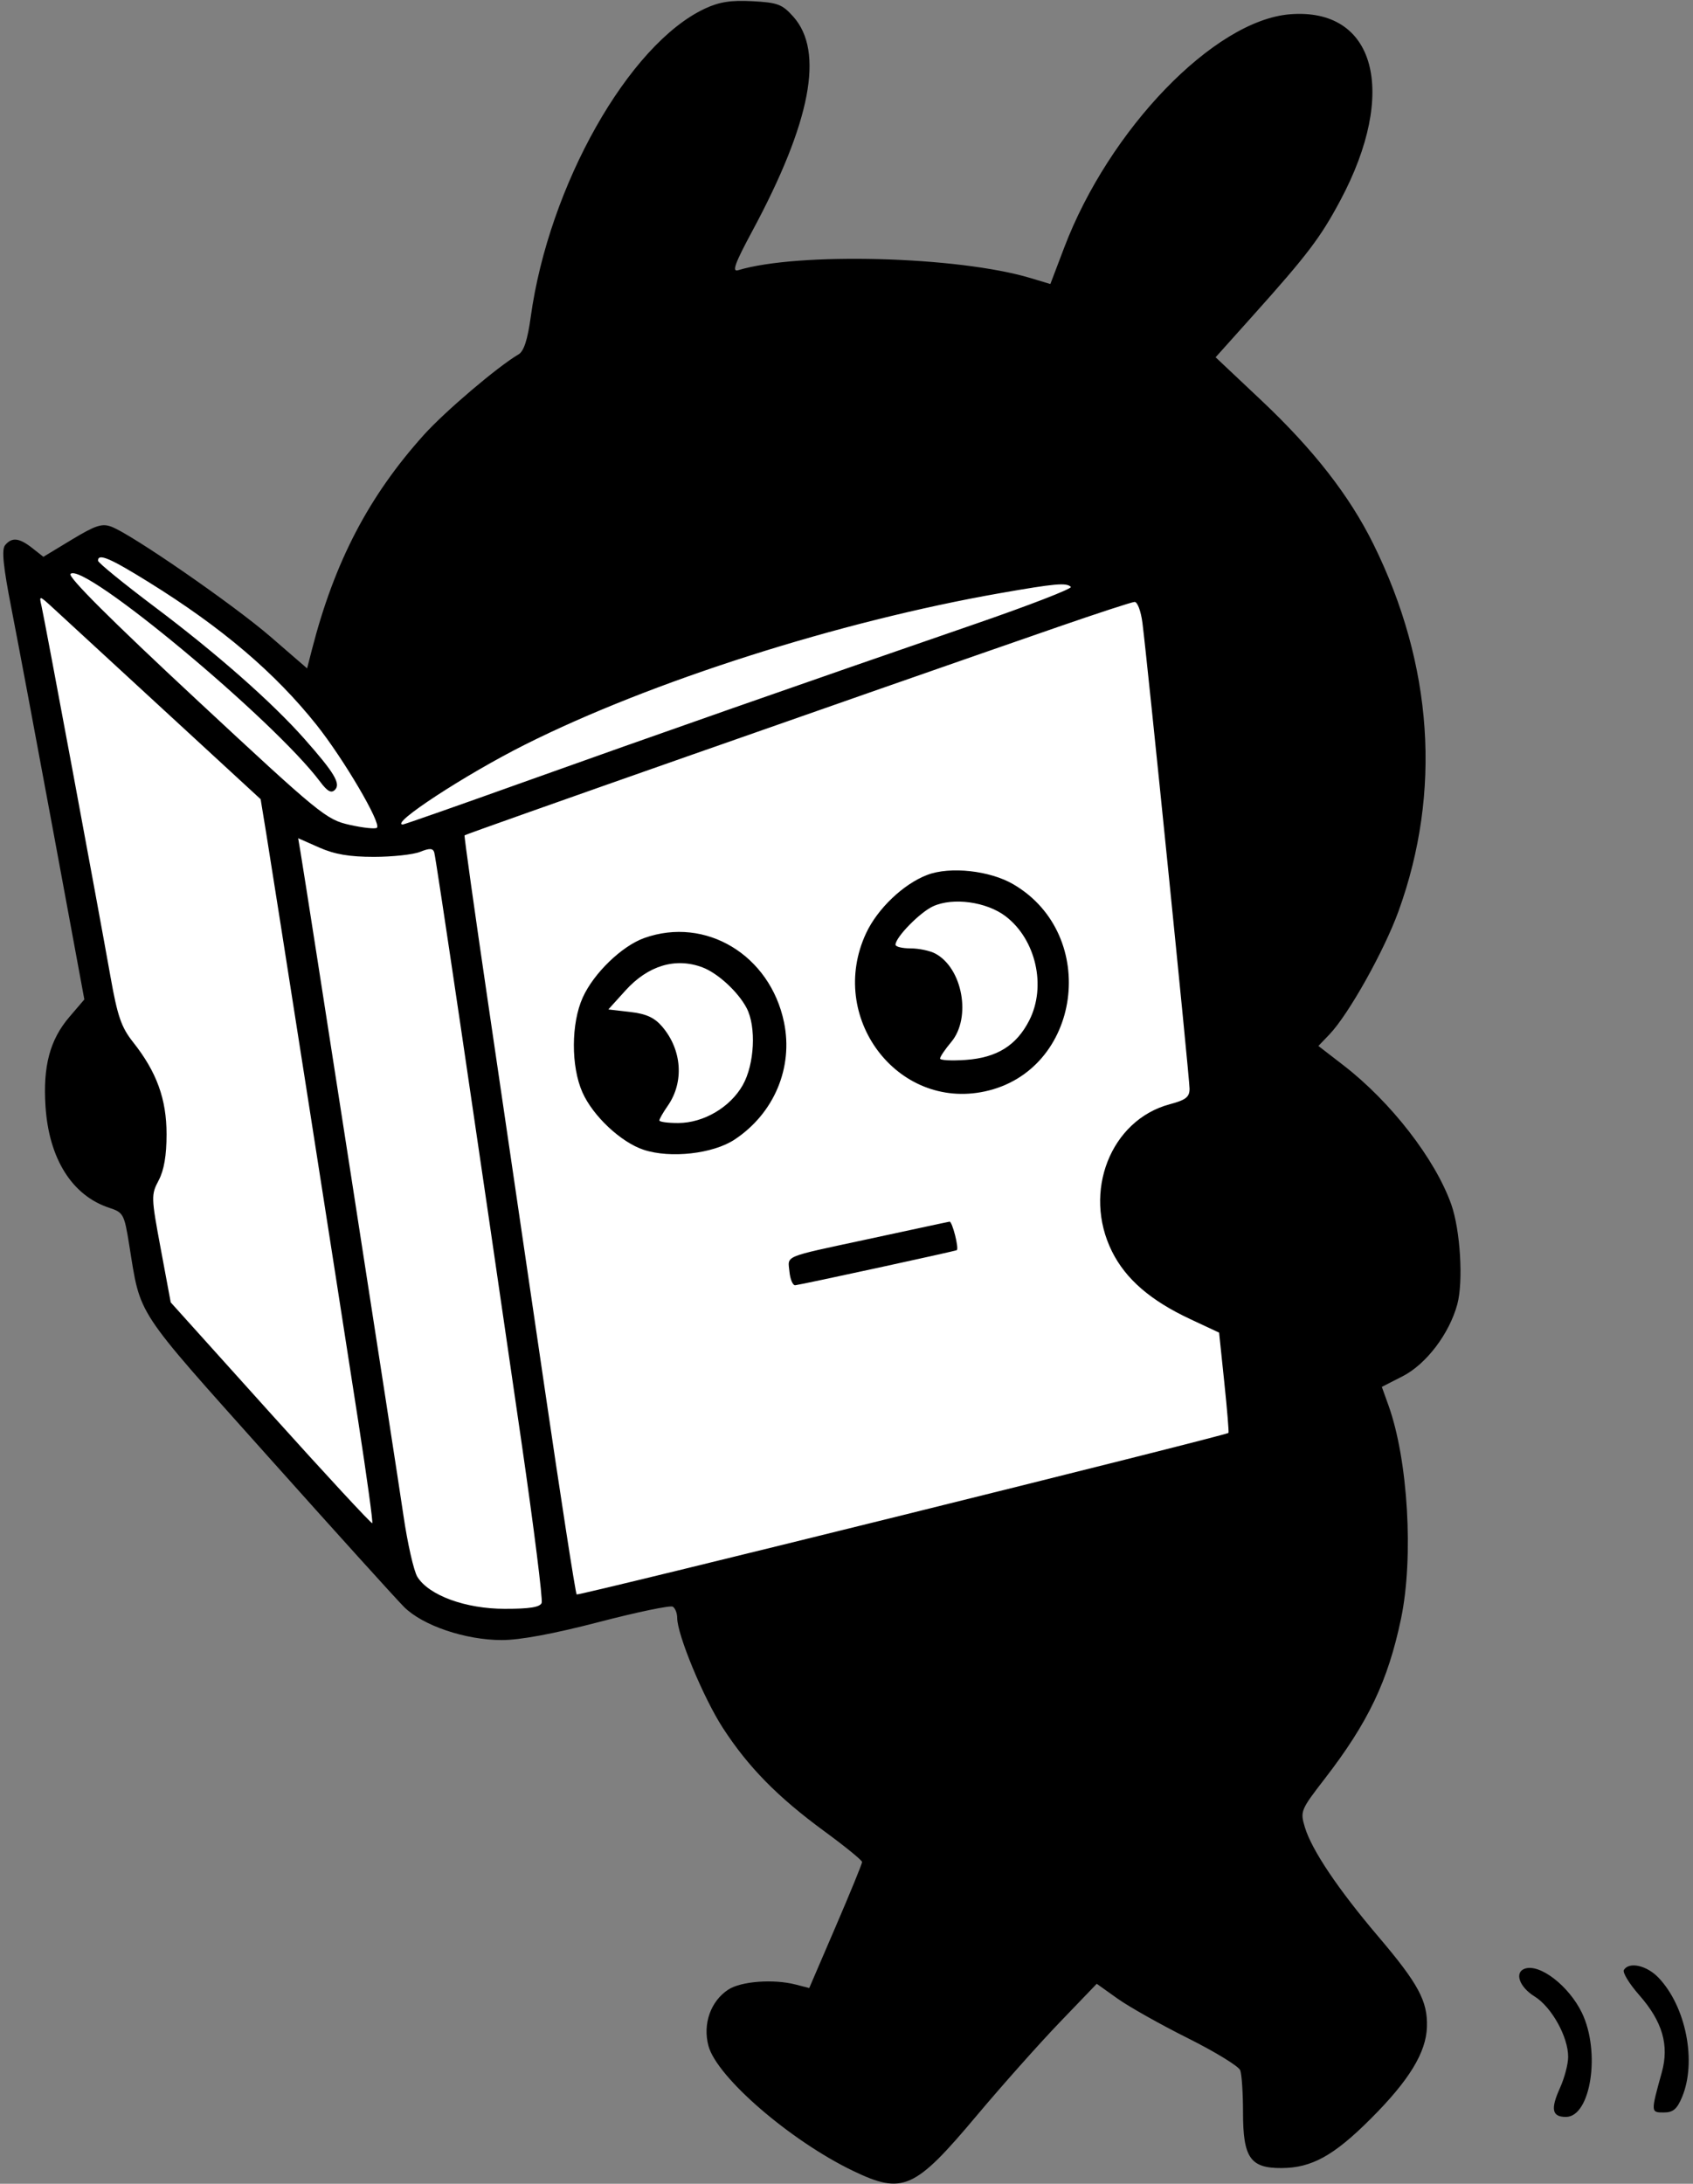 <svg viewBox="0 0 380 490" fill="none" xmlns="http://www.w3.org/2000/svg">
<rect x="0" y="0" width="380" height="490" fill="#808080" stroke="none"/>
<path d="M207.5 128L250.5 132H264L282 324L114 366L96.5 361L34.5 292.5L6.5 128L24 121L68 154L90.5 173L207.5 128Z" fill="white"/>
<path fill-rule="evenodd" clip-rule="evenodd" d="M158.234 1.925C141.125 9.911 123.18 41.659 119.124 71.12C118.421 76.228 117.584 78.808 116.407 79.5C111.695 82.27 99.861 92.329 95.144 97.573C82.747 111.356 75.083 126.048 70.02 145.736L68.93 149.973L60.715 142.867C52.39 135.667 29.589 119.908 24.991 118.177C22.904 117.391 21.413 117.88 16.11 121.086L9.738 124.939L7.234 122.97C4.305 120.665 2.667 120.492 1.145 122.325C0.333 123.304 0.707 127.033 2.573 136.575C3.964 143.684 8.213 166.321 12.017 186.881L18.932 224.261L15.584 228.172C11.203 233.292 9.62 239.21 10.213 248.254C10.982 259.984 16.168 268.25 24.481 270.994C27.7 272.056 27.883 272.393 28.999 279.301C31.622 295.546 29.984 293.045 60 326.624C75.125 343.544 88.944 358.828 90.709 360.588C94.888 364.756 104.488 368 112.643 368C116.726 368 124.299 366.593 134.459 363.948C143.018 361.719 150.467 360.17 151.011 360.507C151.555 360.843 152 361.979 152 363.03C152 366.787 157.881 380.966 162.222 387.674C167.916 396.473 174.546 403.223 185.058 410.923C189.701 414.324 193.5 417.42 193.5 417.803C193.5 418.187 190.831 424.705 187.569 432.29L181.637 446.079L178.569 445.29C173.602 444.012 166.321 444.56 163.472 446.426C159.5 449.029 157.694 454.15 159.016 459.06C160.911 466.097 177.416 480.354 191.5 487.117C202.644 492.469 205.299 491.283 219.183 474.752C224.843 468.013 233.229 458.59 237.82 453.811L246.167 445.123L250.833 448.449C253.4 450.279 260.505 454.276 266.621 457.332C272.738 460.388 278.026 463.625 278.371 464.526C278.717 465.427 279 469.677 279 473.971C279 484.163 280.628 486.512 287.662 486.473C294.402 486.435 299.343 483.712 307.58 475.498C316.263 466.838 320.104 460.575 320.282 454.784C320.46 449.005 318.364 445.12 309.34 434.5C300.316 423.881 294.402 415.074 292.877 409.985C291.809 406.419 291.932 406.118 297.334 399.126C307.109 386.475 311.542 377.178 314.469 363.185C317.335 349.489 316.043 327.572 311.649 315.345L310.156 311.19L314.828 308.803C320.12 306.099 325.308 299.273 327.097 292.657C328.479 287.549 327.777 275.978 325.736 270.231C322.13 260.071 312.178 247.238 301.546 239.036L295.919 234.694L298.406 232.097C302.683 227.63 310.681 213.358 313.915 204.421C323.6 177.655 321.647 149.174 308.271 122.102C302.897 111.227 294.829 100.881 283.106 89.833L272.847 80.166L281.212 70.833C293.474 57.151 296.384 53.318 300.827 45C313.873 20.578 308.718 1.615 289.468 3.211C272.498 4.618 248.956 28.986 238.841 55.616L235.758 63.732L231.335 62.4C215.085 57.51 179.151 56.543 165.664 60.633C164.237 61.065 164.948 59.107 168.854 51.845C182.007 27.392 185.039 11.552 178.061 3.742C175.571 0.955 174.564 0.574 168.882 0.273C164.071 0.018 161.45 0.425 158.234 1.925ZM33.412 130.642C49.837 140.838 61.75 150.973 71.066 162.676C77.135 170.301 85.611 184.722 84.611 185.723C84.282 186.052 81.534 185.766 78.504 185.088C73.201 183.901 71.918 182.853 43.92 156.806C24.907 139.118 15.183 129.417 15.825 128.775C18.675 125.925 61.497 161.566 71.87 175.421C73.485 177.577 74.351 178.049 75.177 177.223C76.537 175.863 75.047 173.379 68.317 165.778C61.047 157.568 48.694 146.683 34.75 136.2C27.738 130.927 22 126.251 22 125.807C22 124.082 24.663 125.21 33.412 130.642ZM240.354 131.688C240.733 132.066 231.02 135.828 218.771 140.046C180.815 153.12 145.624 165.441 117.734 175.422C103.013 180.69 90.723 185 90.425 185C87.305 185 104.445 173.797 117.861 167.068C146.185 152.86 188.322 139.434 224.5 133.09C236.869 130.921 239.367 130.7 240.354 131.688ZM37 159.525L58.5 179.323L59.743 186.911C61.183 195.705 75.309 285.934 80.418 318.971C82.328 331.33 83.742 341.592 83.558 341.775C83.375 341.959 73.121 330.887 60.773 317.171L38.321 292.233L36.082 280.219C33.917 268.606 33.901 268.094 35.614 264.853C36.821 262.568 37.385 259.27 37.385 254.5C37.385 246.616 35.172 240.53 29.869 233.835C27.229 230.501 26.378 228.037 24.801 219.164C21.925 202.978 9.988 138.843 9.322 136C8.742 133.524 8.768 133.53 12.118 136.614C13.978 138.327 25.175 148.637 37 159.525ZM256.422 139.75C257.539 148.441 267 241.944 267 244.284C267 246.162 266.183 246.804 262.556 247.774C249.279 251.325 242.945 267.47 249.595 280.814C252.681 287.007 258.239 291.813 267.122 295.97L273.631 299.016L274.799 310.191C275.442 316.337 275.862 321.435 275.734 321.519C274.638 322.239 129.795 358.128 129.435 357.768C129.175 357.509 125.837 335.967 122.016 309.898C118.195 283.829 112.588 245.652 109.557 225.06C106.526 204.468 104.148 187.537 104.273 187.435C104.745 187.048 192.468 156.251 237.5 140.662C246.3 137.615 254.02 135.095 254.656 135.061C255.298 135.027 256.084 137.113 256.422 139.75ZM83.945 192.263C88.1 192.261 92.754 191.756 94.286 191.141C96.425 190.282 97.163 190.31 97.468 191.261C97.85 192.451 106.596 251.571 117.094 323.914C119.841 342.842 121.857 358.929 121.575 359.664C121.208 360.621 118.858 360.997 113.281 360.99C104.481 360.979 96.3 357.99 93.689 353.831C92.883 352.549 91.47 346.325 90.548 340C89.002 329.402 68.699 198.588 67.466 191.289L66.924 188.079L71.657 190.173C75.103 191.697 78.446 192.266 83.945 192.263ZM208.137 196.308C202.781 198.343 196.96 203.89 194.392 209.406C185.642 228.197 201.353 249.12 221.043 244.897C242.681 240.257 246.89 209.81 227.467 198.428C222.195 195.338 213.267 194.359 208.137 196.308ZM225.72 205.6C232.522 210.788 234.915 221.327 231.023 228.956C228.15 234.587 223.775 237.316 216.815 237.82C213.617 238.051 211 237.914 211 237.515C211 237.115 212.125 235.452 213.5 233.818C218.07 228.387 216.068 217.247 209.932 213.964C208.736 213.324 206.237 212.8 204.379 212.8C202.521 212.8 201 212.43 201 211.977C201 210.304 206.497 204.691 209.45 203.348C213.943 201.305 221.451 202.344 225.72 205.6ZM144.615 210.472C139.577 212.268 133.269 218.36 130.802 223.814C128.171 229.629 128.137 239.266 130.728 245.104C133.083 250.409 139.373 256.308 144.468 257.99C150.486 259.975 160.042 258.9 164.891 255.691C173.754 249.825 178.085 239.542 175.973 229.372C172.841 214.283 158.379 205.567 144.615 210.472ZM157.685 217.064C161.134 218.367 165.695 222.575 167.589 226.2C169.782 230.397 169.355 238.816 166.713 243.48C163.893 248.46 157.937 251.962 152.25 251.984C149.913 251.993 148 251.732 148 251.404C148 251.077 148.836 249.614 149.858 248.154C153.6 242.807 153.085 235.535 148.593 230.313C146.872 228.313 145.031 227.479 141.412 227.061L136.545 226.5L140.391 222.248C145.467 216.636 151.648 214.783 157.685 217.064ZM210.5 274.664C209.4 274.901 202.2 276.45 194.5 278.107C175.502 282.193 176.834 281.637 177.193 285.335C177.362 287.076 177.95 288.448 178.5 288.385C180.026 288.208 214.464 280.73 214.757 280.511C215.285 280.117 213.725 274.005 213.125 274.116C212.781 274.18 211.6 274.426 210.5 274.664ZM342.25 441.731C339.866 442.562 341.015 445.846 344.429 447.956C348.27 450.33 352.012 457.075 351.978 461.566C351.966 463.18 351.14 466.3 350.142 468.5C347.987 473.25 348.345 475 351.469 475C357.062 475 359.308 460.399 355.064 451.633C352.147 445.606 345.614 440.557 342.25 441.731ZM364.489 442.017C364.143 442.577 365.692 445.115 367.929 447.657C373.143 453.58 374.694 458.887 372.997 465C370.505 473.979 370.506 474 373.434 474C375.533 474 376.411 473.261 377.551 470.532C380.87 462.589 378.42 450.202 372.254 443.75C369.619 440.993 365.667 440.111 364.489 442.017Z" fill="black"/>
</svg>
